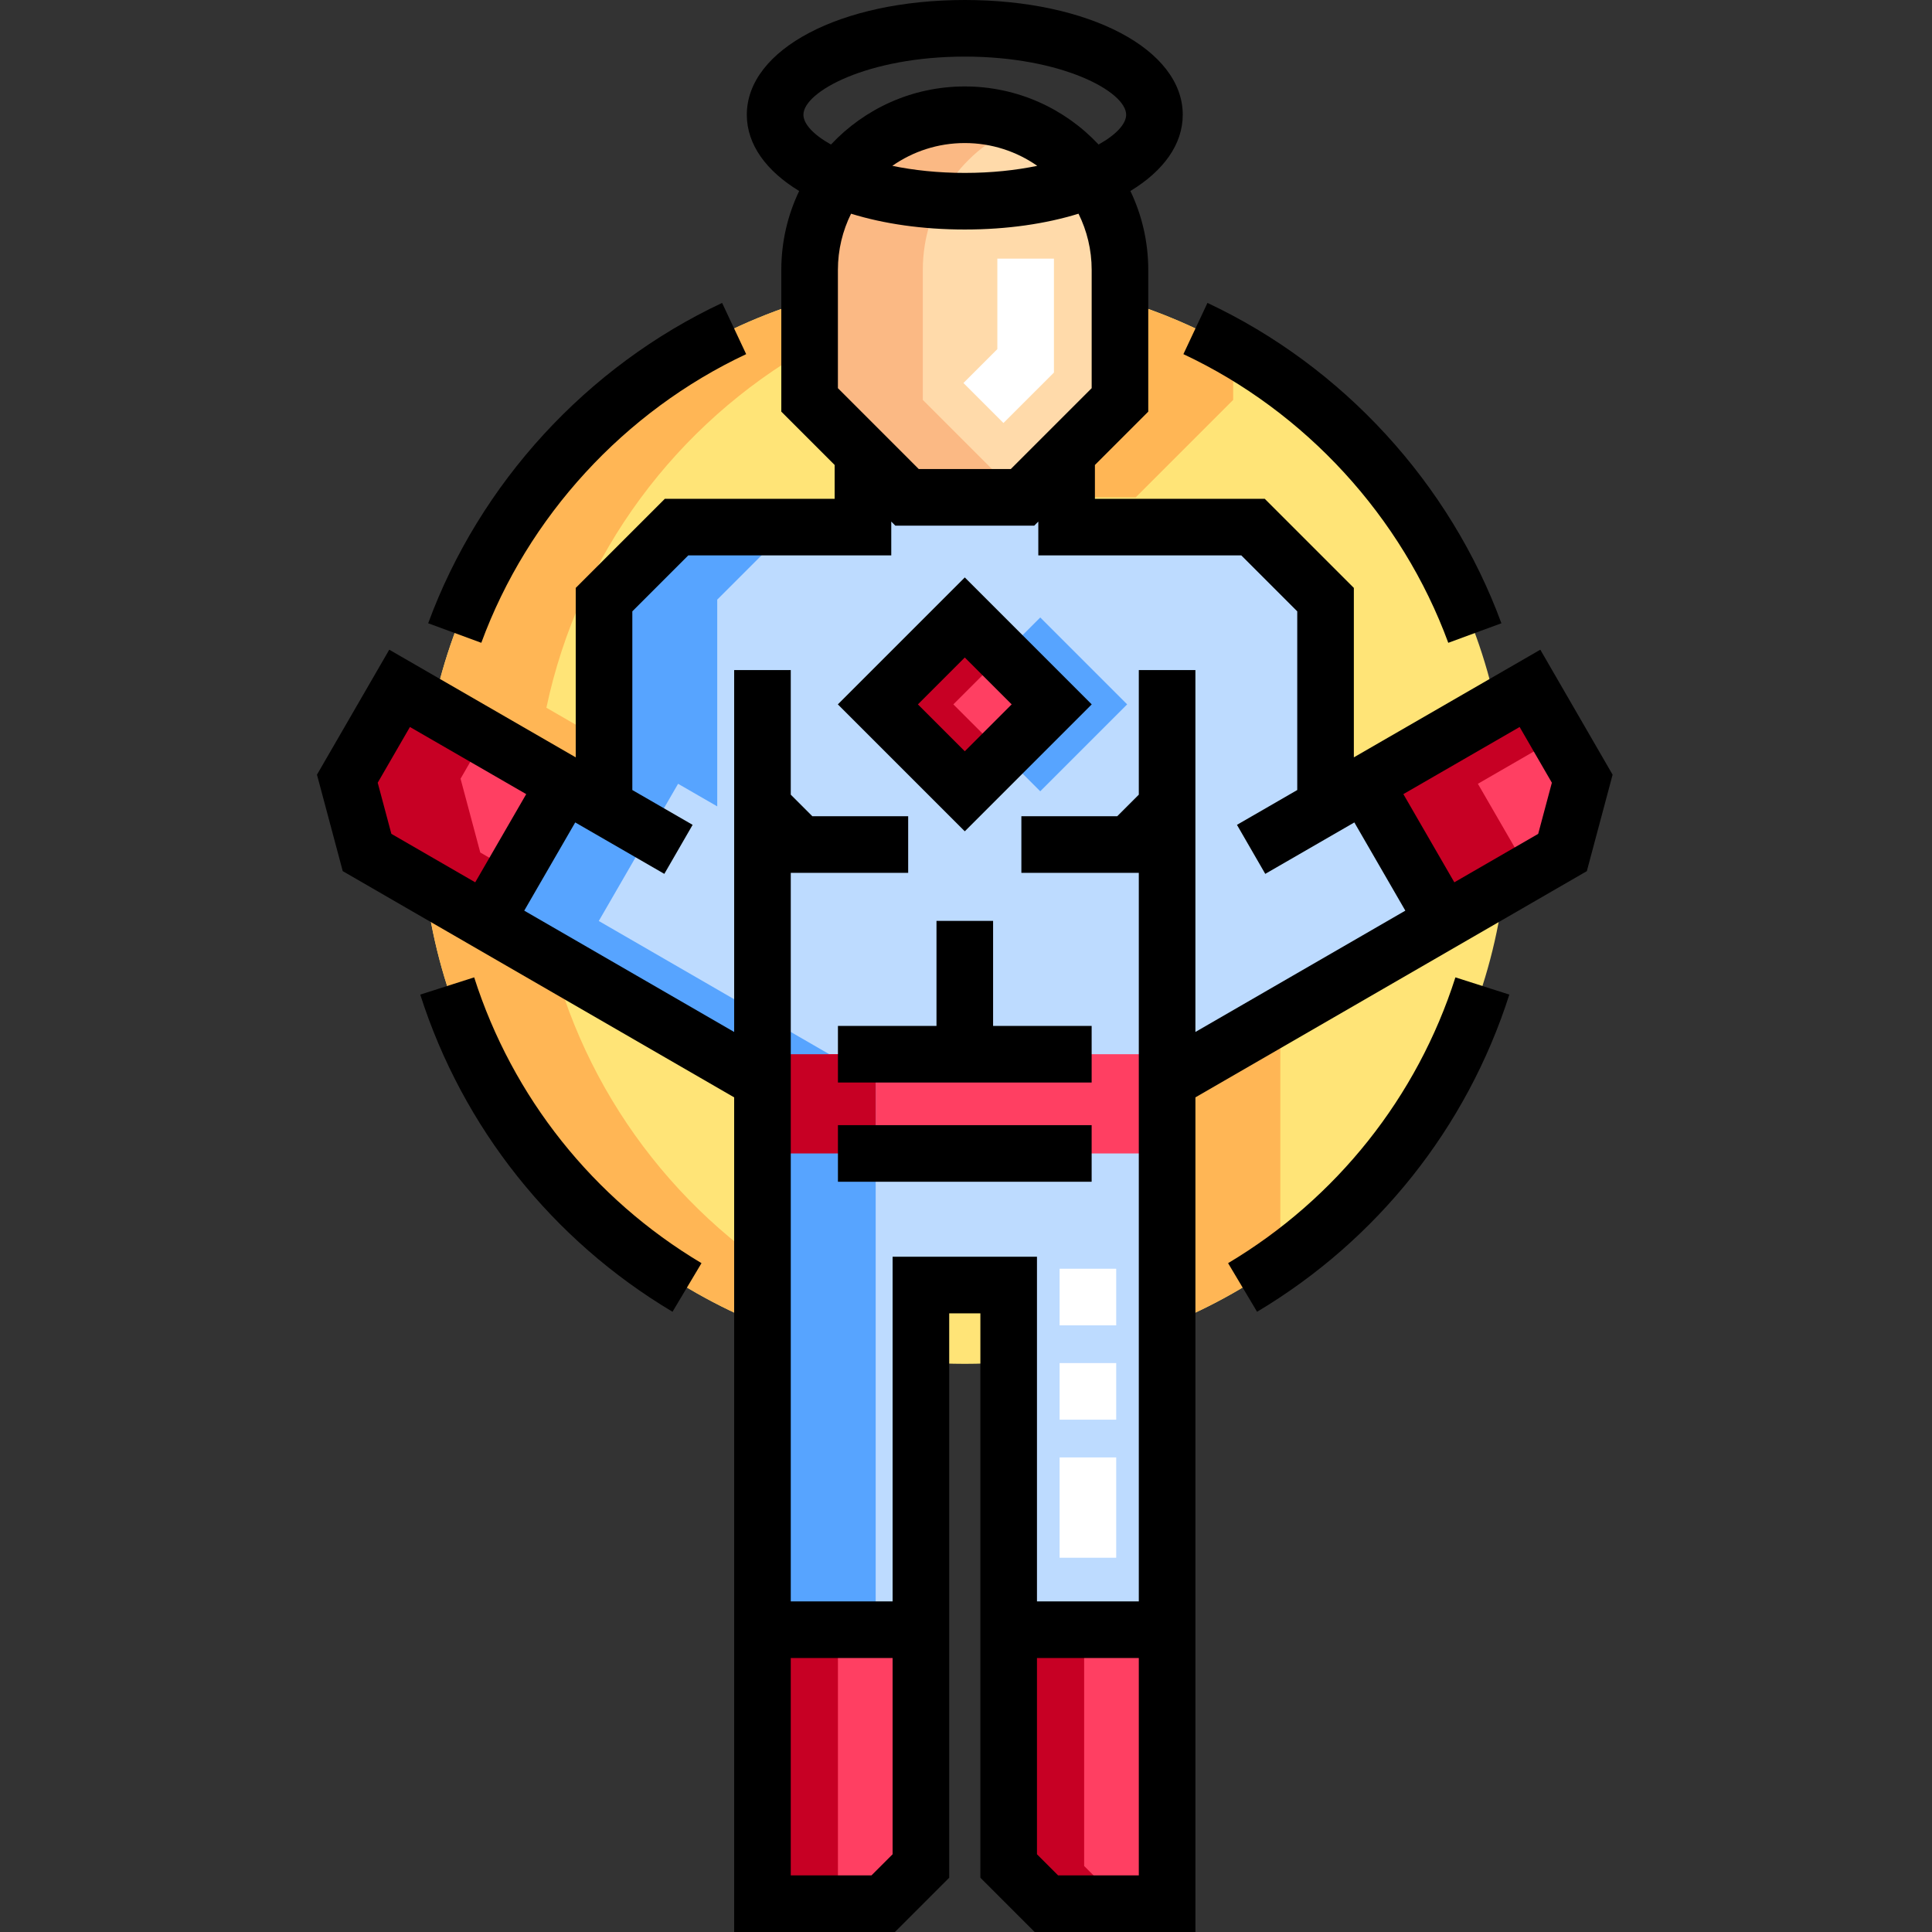 <svg height="512pt" viewBox="-84 0 512 512" width="512pt" xmlns="http://www.w3.org/2000/svg"><rect x="-84" y="0" width="512" height="512" fill="#333333" stroke="none"/><path d="m298.676 244.07-21.02-36.359 34.902-20.152c-10.922-51.73-49.617-93.223-99.754-108.137v26.555c-10.086 10.086-15.742 15.742-25.824 25.824h-30.598c-10.086-10.082-15.742-15.738-25.824-25.824v-26.555c-50.141 14.914-88.836 56.406-99.754 108.137l34.898 20.152-21.02 36.359-15.945-9.215c6.383 52.957 41.512 97.062 89.324 116.262v-45.441h107.238v45.441c47.812-19.199 82.941-63.305 89.324-116.262zm0 0" fill="#ffe477"/><path d="m183.309 340.547h-11.629-11.629v20.422c3.836.305 7.715.465 11.629.465 3.914 0 7.793-.16 11.629-.465zm0 0" fill="#ffe477"/><path d="m212.805 71.535v34.441c-10.086 10.086-15.742 15.742-25.824 25.824h-30.598c-10.086-10.082-15.742-15.738-25.824-25.824v-34.441c0-22.711 18.41-41.125 41.121-41.125 22.711 0 41.125 18.414 41.125 41.125zm0 0" fill="#ffdaaa"/><path d="m183.309 431.891v62.617c3.902 3.902 6.09 6.09 9.996 9.992h31.992v-72.609zm0 0" fill="#ff3f62"/><path d="m118.062 504.5h31.992c3.902-3.902 6.09-6.09 9.996-9.992v-62.617h-41.988zm0 0" fill="#ff3f62"/><path d="m21.898 182.418-13.848 23.945c2.039 7.637 3.184 11.918 5.227 19.555l31.406 18.152 21.016-36.363zm0 0" fill="#ff3f62"/><path d="m321.461 182.418 13.848 23.945c-2.043 7.637-3.188 11.918-5.227 19.555l-31.406 18.152-21.02-36.363zm0 0" fill="#ff3f62"/><path d="m242.805 105.977v-13.75c-9.395-5.344-19.445-9.664-30-12.805v26.555c-10.086 10.086-15.742 15.742-25.824 25.824h30zm0 0" fill="#ffb655"/><path d="m255.297 269.938h-30v81.18c10.695-4.297 20.754-9.836 30-16.441zm0 0" fill="#ffb655"/><path d="m58.738 234.855 15.945 9.215 21.016-36.359-34.898-20.152c8.621-40.836 34.551-75.293 69.754-95.332v-12.805c-50.137 14.914-88.832 56.406-99.754 108.137l34.898 20.152-21.016 36.359-15.945-9.215c6.379 52.957 41.508 97.062 89.324 116.262v-16.441c-32.09-22.93-54.371-58.707-59.324-99.82zm0 0" fill="#ffb655"/><path d="m267.285 213.699v-54.793c-7.508-7.504-11.715-11.715-19.223-19.219h-49.398v-19.57l-11.688 11.684h-15.297-15.301l-11.684-11.684v19.57h-49.402c-7.504 7.504-11.715 11.715-19.219 19.219v54.793l-10.375-5.992-21.016 36.363 73.379 42.41v145.41h41.984v-91.344h11.633 11.629v91.344h41.988v-145.406l73.379-42.414-21.02-36.359zm0 0" fill="#bddbff"/><path d="m168.645 186.668 23.031-23.031 23.031 23.031-23.031 23.031zm0 0" fill="#57a4ff"/><path d="m118.062 279.379h107.234v26.297h-107.234zm0 0" fill="#ff3f62"/><path d="m74.684 244.07 21.016-36.359 10.375 5.988v-54.793c7.504-7.504 11.715-11.711 19.219-19.219h-30c-7.504 7.508-11.715 11.715-19.219 19.219v54.793l-10.375-5.988-21.016 36.359 73.379 42.414v145.406h30v-145.406zm0 0" fill="#57a4ff"/><path d="m148.645 186.668 23.031-23.031 23.031 23.031-23.031 23.031zm0 0" fill="#ff3f62"/><path d="m160.555 105.977v-34.441c0-17.418 10.832-32.309 26.125-38.301-4.648-1.824-9.707-2.824-15-2.824-22.711 0-41.125 18.414-41.125 41.125v34.441c10.086 10.086 15.742 15.742 25.824 25.824h30c-10.082-10.082-15.738-15.738-25.824-25.824zm0 0" fill="#fbb984"/><g fill="#c70024"><path d="m203.309 494.508v-62.617h-20v62.617c3.902 3.902 6.09 6.09 9.996 9.992h20c-3.906-3.902-6.094-6.09-9.996-9.992zm0 0"/><path d="m118.062 431.891h20v72.609h-20zm0 0"/><path d="m43.277 225.918c-2.043-7.637-3.188-11.918-5.227-19.555l6.336-10.961-22.488-12.984-13.848 23.945c2.039 7.637 3.184 11.918 5.227 19.559l31.406 18.148 7.512-12.996zm0 0"/><path d="m307.656 207.711 21.312-12.309-7.508-12.984-43.805 25.293 21.02 36.359 22.488-12.996zm0 0"/><path d="m118.062 279.379h30v26.297h-30zm0 0"/><path d="m168.648 186.664 13.031-13.027-10-10-23.031 23.027 23.031 23.035 10-10zm0 0"/></g><path d="m324.199 172.176c-54.348 31.379-40.941 23.637-49.414 28.531v-44.906l-23.613-23.613h-45.008v-8.965l14.137-14.137v-37.551c0-7.484-1.699-14.578-4.734-20.918 8.723-5.297 13.875-12.309 13.875-20.207 0-17.336-24.832-30.41-57.762-30.41-32.934 0-57.766 13.074-57.766 30.41 0 7.898 5.152 14.91 13.875 20.207-3.035 6.34-4.734 13.434-4.734 20.918v37.551l14.137 14.137v8.965h-45.004l-23.613 23.613v44.906c-3.762-2.172-40.531-23.402-49.418-28.531l-19.156 33.125 6.832 25.559c9.918 5.73 94.133 54.406 103.727 59.953v221.188h42.602l14.387-14.387v-149.566h8.262v149.566l14.387 14.387h42.602v-221.188c25.574-14.785 81.852-47.312 103.727-59.953l6.832-25.559zm-195.285-141.766c0-6.133 17.059-15.41 42.766-15.41 25.707 0 42.762 9.277 42.762 15.41 0 2.398-2.602 5.273-7.305 7.891-8.875-9.465-21.488-15.391-35.457-15.391s-26.582 5.926-35.461 15.391c-4.703-2.617-7.305-5.492-7.305-7.891zm61.969 13.539c-5.617 1.16-12.078 1.875-19.203 1.875-7.129 0-13.586-.715-19.207-1.875 5.449-3.805 12.07-6.039 19.207-6.039 7.133 0 13.754 2.234 19.203 6.039zm-19.203 16.875c11.203 0 21.465-1.512 30.137-4.191 2.23 4.496 3.488 9.555 3.488 14.902v31.336l-21.434 21.434h-24.387l-21.43-21.434v-31.336c0-5.348 1.254-10.406 3.488-14.902 8.668 2.68 18.934 4.191 30.137 4.191zm-155.582 146.605 8.539-14.77 30.816 17.793c-5.031 8.703-8.48 14.668-13.512 23.371l-22.223-12.844zm136.453 283.969-5.602 5.602h-21.387v-57.609h26.988zm65.246 5.602h-21.387l-5.602-5.602v-52.008h26.988zm-26.988-72.609v-91.344h-38.258v91.344h-26.988v-193.078h31.113v-15h-25.395l-5.719-5.719v-33.02h-15v95.91l-55.633-32.152 13.512-23.379c17.605 10.164 2.672 1.543 23.613 13.633l7.5-12.992-15.98-9.227v-47.352l14.824-14.828h53.797v-8.965l1.078 1.082h36.812l1.078-1.082v8.965h53.797l14.824 14.828v47.352l-15.977 9.227 7.5 12.992c5.797-3.348 17.758-10.254 23.609-13.633 8.996 15.566 5.293 9.16 13.512 23.379l-55.633 32.152v-95.91h-15v33.02l-5.719 5.719h-25.402v15h31.121v193.078zm132.828-203.41-22.223 12.844c-3.441-5.957-10.773-18.645-13.508-23.375l30.812-17.789 8.543 14.766zm0 0"/><path d="m179.18 244.043h-15v27.836h-26.117v15h67.234v-15h-26.117zm0 0"/><path d="m138.062 298.176h67.234v15h-67.234zm0 0"/><path d="m205.316 186.668-33.637-33.641-33.641 33.637 33.641 33.641zm-33.637-12.426 12.426 12.422-12.426 12.43-12.426-12.426zm0 0"/><path d="m113.742 93.852-6.375-13.574c-35.855 16.836-64.25 47.781-77.895 84.895l14.078 5.176c12.297-33.438 37.879-61.32 70.191-76.496zm0 0"/><path d="m299.809 170.352 14.078-5.18c-13.648-37.113-42.039-68.059-77.898-84.895l-6.375 13.574c32.312 15.176 57.898 43.059 70.195 76.5zm0 0"/><path d="m241.457 334.75 7.68 12.883c31.863-18.996 55.605-48.848 66.852-84.055l-14.289-4.566c-10.133 31.719-31.527 58.617-60.242 75.738zm0 0"/><path d="m41.66 259.012-14.289 4.566c11.246 35.207 34.988 65.059 66.852 84.055l7.68-12.883c-28.715-17.121-50.109-44.02-60.242-75.738zm0 0"/><path d="m181.926 112.105-10.605-10.605 8.984-8.984v-23.98h15v30.195zm0 0" fill="#fff"/><path d="m211.805 412.816h-15v-26.586h15zm0-36.586h-15v-15h15zm0-25h-15v-15h15zm0 0" fill="#fff"/></svg>